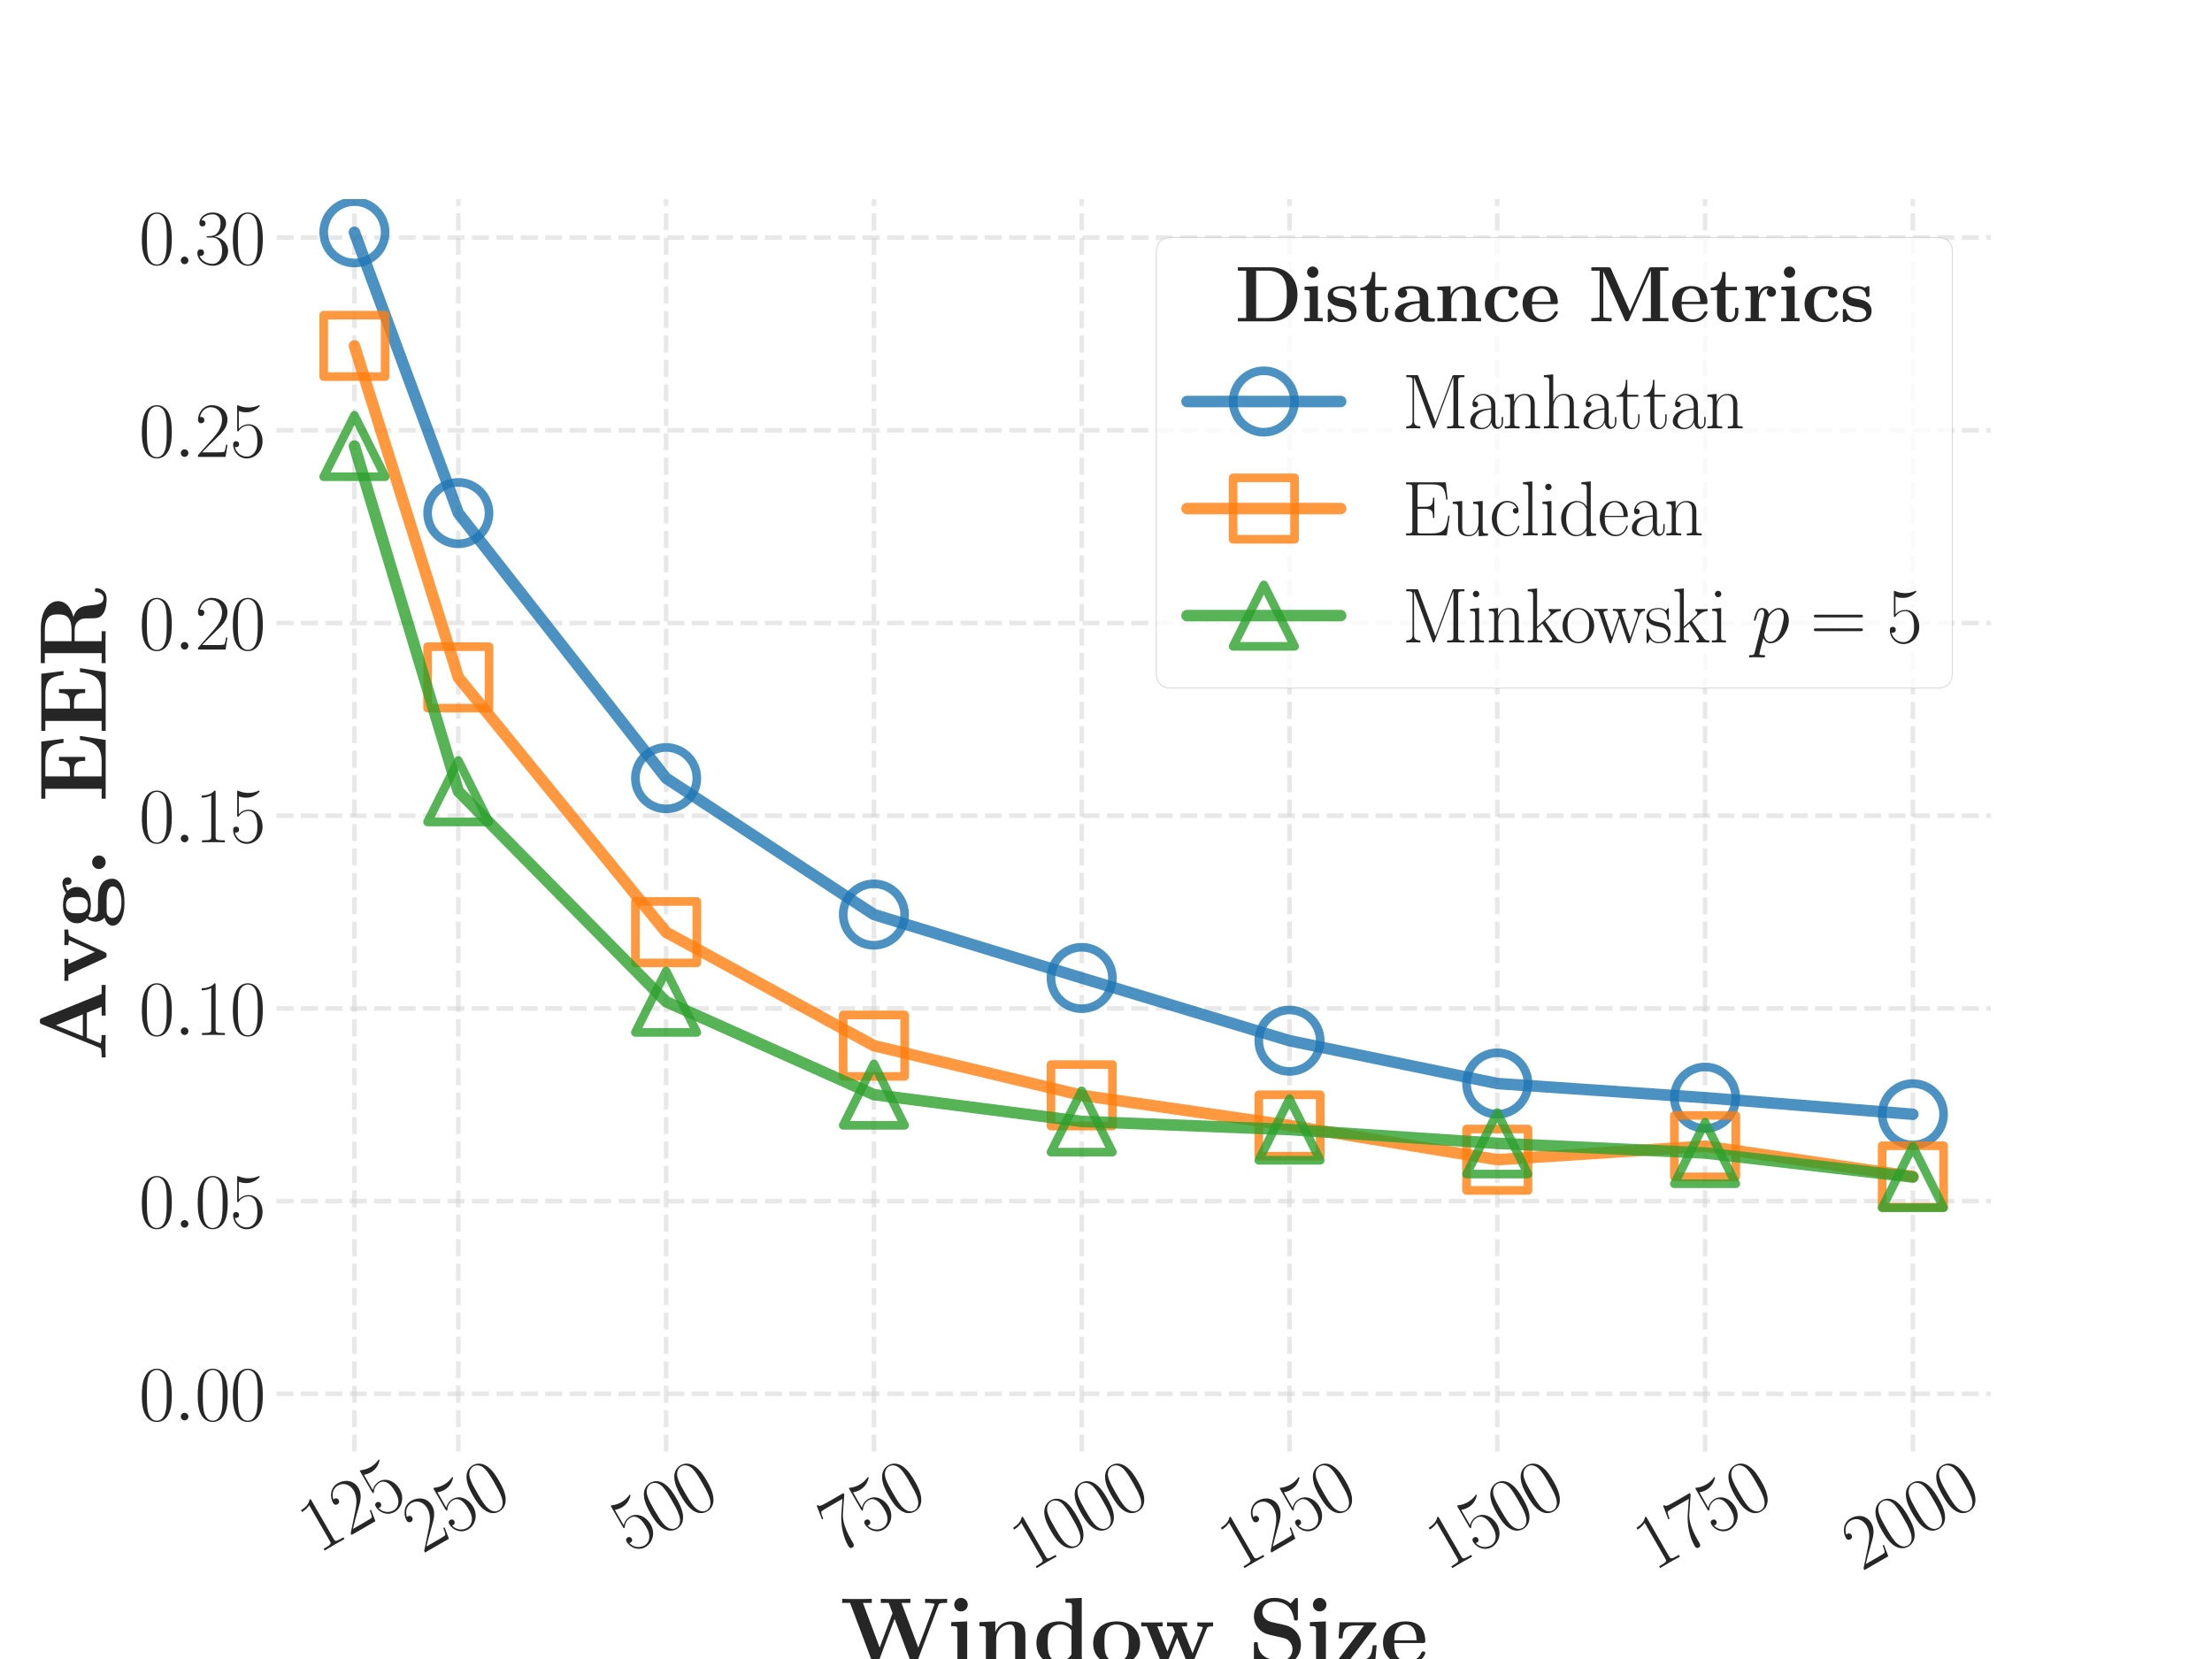 <?xml version="1.0" encoding="utf-8" standalone="no"?>
<!DOCTYPE svg PUBLIC "-//W3C//DTD SVG 1.1//EN"
  "http://www.w3.org/Graphics/SVG/1.1/DTD/svg11.dtd">
<svg xmlns:xlink="http://www.w3.org/1999/xlink" width="576pt" height="432pt" viewBox="0 0 576 432" xmlns="http://www.w3.org/2000/svg" version="1.1">
 <defs>
  <style type="text/css">*{stroke-linejoin: round; stroke-linecap: butt}</style>
 </defs>
 <g id="figure_1">
  <g id="patch_1">
   <path d="M 0 432 
L 576 432 
L 576 0 
L 0 0 
z
" style="fill: #ffffff"/>
  </g>
  <g id="axes_1">
   <g id="patch_2">
    <path d="M 72 378 
L 518.4 378 
L 518.4 51.84 
L 72 51.84 
z
" style="fill: #ffffff"/>
   </g>
   <g id="matplotlib.axis_1">
    <g id="xtick_1">
     <g id="line2d_1">
      <path d="M 92.291 378 
L 92.291 51.84 
" clip-path="url(#p36c65ba009)" style="fill: none; stroke-dasharray: 4.44,1.92; stroke-dashoffset: 0; stroke: #d3d3d3; stroke-opacity: 0.53; stroke-width: 1.2"/>
     </g>
     <g id="text_1">
      <!-- $\mathdefault{125}$ -->
      <g style="fill: #262626" transform="translate(82.911 404.69)rotate(-30)scale(0.2 -0.2)">
       <defs>
        <path id="CMR17-31" d="M 1702 4083 
C 1702 4217 1696 4224 1606 4224 
C 1357 3927 979 3833 621 3820 
C 602 3820 570 3820 563 3808 
C 557 3795 557 3782 557 3648 
C 755 3648 1088 3686 1344 3839 
L 1344 467 
C 1344 243 1331 166 781 166 
L 589 166 
L 589 0 
C 896 6 1216 12 1523 12 
C 1830 12 2150 6 2458 0 
L 2458 166 
L 2266 166 
C 1715 166 1702 236 1702 467 
L 1702 4083 
z
" transform="scale(0.016)"/>
        <path id="CMR17-32" d="M 2669 990 
L 2554 990 
C 2490 537 2438 460 2413 422 
C 2381 371 1920 371 1830 371 
L 602 371 
C 832 620 1280 1073 1824 1596 
C 2214 1966 2669 2400 2669 3033 
C 2669 3788 2067 4224 1395 4224 
C 691 4224 262 3603 262 3027 
C 262 2777 448 2745 525 2745 
C 589 2745 781 2783 781 3007 
C 781 3206 614 3264 525 3264 
C 486 3264 448 3257 422 3244 
C 544 3788 915 4057 1306 4057 
C 1862 4057 2227 3616 2227 3033 
C 2227 2477 1901 1998 1536 1583 
L 262 147 
L 262 0 
L 2515 0 
L 2669 990 
z
" transform="scale(0.016)"/>
        <path id="CMR17-35" d="M 730 3750 
C 794 3724 1056 3641 1325 3641 
C 1920 3641 2246 3961 2432 4140 
C 2432 4191 2432 4224 2394 4224 
C 2387 4224 2374 4224 2323 4198 
C 2099 4102 1837 4032 1517 4032 
C 1325 4032 1037 4055 723 4191 
C 653 4224 640 4224 634 4224 
C 602 4224 595 4217 595 4090 
L 595 2231 
C 595 2113 595 2080 659 2080 
C 691 2080 704 2093 736 2139 
C 941 2435 1222 2560 1542 2560 
C 1766 2560 2246 2415 2246 1293 
C 2246 1087 2246 716 2054 422 
C 1894 159 1645 25 1370 25 
C 947 25 518 319 403 812 
C 429 806 480 793 506 793 
C 589 793 749 838 749 1036 
C 749 1209 627 1280 506 1280 
C 358 1280 262 1190 262 1011 
C 262 454 704 -128 1382 -128 
C 2042 -128 2669 441 2669 1267 
C 2669 2054 2170 2662 1549 2662 
C 1222 2662 947 2540 730 2304 
L 730 3750 
z
" transform="scale(0.016)"/>
       </defs>
       <use xlink:href="#CMR17-31" transform="scale(0.996)"/>
       <use xlink:href="#CMR17-32" transform="translate(45.69 0)scale(0.996)"/>
       <use xlink:href="#CMR17-35" transform="translate(91.381 0)scale(0.996)"/>
      </g>
     </g>
    </g>
    <g id="xtick_2">
     <g id="line2d_2">
      <path d="M 119.345 378 
L 119.345 51.84 
" clip-path="url(#p36c65ba009)" style="fill: none; stroke-dasharray: 4.44,1.92; stroke-dashoffset: 0; stroke: #d3d3d3; stroke-opacity: 0.53; stroke-width: 1.2"/>
     </g>
     <g id="text_2">
      <!-- $\mathdefault{250}$ -->
      <g style="fill: #262626" transform="translate(109.965 404.69)rotate(-30)scale(0.2 -0.2)">
       <defs>
        <path id="CMR17-30" d="M 2688 2038 
C 2688 2430 2682 3099 2413 3613 
C 2176 4063 1798 4224 1466 4224 
C 1158 4224 768 4082 525 3620 
C 269 3137 243 2539 243 2038 
C 243 1671 250 1112 448 623 
C 723 -39 1216 -128 1466 -128 
C 1760 -128 2208 -7 2470 604 
C 2662 1048 2688 1568 2688 2038 
z
M 1466 -26 
C 1056 -26 813 328 723 816 
C 653 1196 653 1749 653 2109 
C 653 2604 653 3015 736 3407 
C 858 3954 1216 4121 1466 4121 
C 1728 4121 2067 3947 2189 3420 
C 2272 3054 2278 2623 2278 2109 
C 2278 1691 2278 1176 2202 797 
C 2067 96 1690 -26 1466 -26 
z
" transform="scale(0.016)"/>
       </defs>
       <use xlink:href="#CMR17-32" transform="scale(0.996)"/>
       <use xlink:href="#CMR17-35" transform="translate(45.69 0)scale(0.996)"/>
       <use xlink:href="#CMR17-30" transform="translate(91.381 0)scale(0.996)"/>
      </g>
     </g>
    </g>
    <g id="xtick_3">
     <g id="line2d_3">
      <path d="M 173.455 378 
L 173.455 51.84 
" clip-path="url(#p36c65ba009)" style="fill: none; stroke-dasharray: 4.44,1.92; stroke-dashoffset: 0; stroke: #d3d3d3; stroke-opacity: 0.53; stroke-width: 1.2"/>
     </g>
     <g id="text_3">
      <!-- $\mathdefault{500}$ -->
      <g style="fill: #262626" transform="translate(164.074 404.69)rotate(-30)scale(0.2 -0.2)">
       <use xlink:href="#CMR17-35" transform="scale(0.996)"/>
       <use xlink:href="#CMR17-30" transform="translate(45.69 0)scale(0.996)"/>
       <use xlink:href="#CMR17-30" transform="translate(91.381 0)scale(0.996)"/>
      </g>
     </g>
    </g>
    <g id="xtick_4">
     <g id="line2d_4">
      <path d="M 227.564 378 
L 227.564 51.84 
" clip-path="url(#p36c65ba009)" style="fill: none; stroke-dasharray: 4.44,1.92; stroke-dashoffset: 0; stroke: #d3d3d3; stroke-opacity: 0.53; stroke-width: 1.2"/>
     </g>
     <g id="text_4">
      <!-- $\mathdefault{750}$ -->
      <g style="fill: #262626" transform="translate(218.183 404.69)rotate(-30)scale(0.2 -0.2)">
       <defs>
        <path id="CMR17-37" d="M 2886 3955 
L 2886 4096 
L 1382 4096 
C 634 4096 621 4166 595 4288 
L 480 4288 
L 294 3104 
L 410 3104 
C 429 3226 474 3552 550 3673 
C 589 3724 1062 3724 1171 3724 
L 2579 3724 
L 1869 2670 
C 1395 1961 1069 1003 1069 166 
C 1069 89 1069 -128 1299 -128 
C 1530 -128 1530 89 1530 172 
L 1530 466 
C 1530 1514 1709 2204 2003 2644 
L 2886 3955 
z
" transform="scale(0.016)"/>
       </defs>
       <use xlink:href="#CMR17-37" transform="scale(0.996)"/>
       <use xlink:href="#CMR17-35" transform="translate(45.69 0)scale(0.996)"/>
       <use xlink:href="#CMR17-30" transform="translate(91.381 0)scale(0.996)"/>
      </g>
     </g>
    </g>
    <g id="xtick_5">
     <g id="line2d_5">
      <path d="M 281.673 378 
L 281.673 51.84 
" clip-path="url(#p36c65ba009)" style="fill: none; stroke-dasharray: 4.44,1.92; stroke-dashoffset: 0; stroke: #d3d3d3; stroke-opacity: 0.53; stroke-width: 1.2"/>
     </g>
     <g id="text_5">
      <!-- $\mathdefault{1000}$ -->
      <g style="fill: #262626" transform="translate(268.335 409.259)rotate(-30)scale(0.2 -0.2)">
       <use xlink:href="#CMR17-31" transform="scale(0.996)"/>
       <use xlink:href="#CMR17-30" transform="translate(45.69 0)scale(0.996)"/>
       <use xlink:href="#CMR17-30" transform="translate(91.381 0)scale(0.996)"/>
       <use xlink:href="#CMR17-30" transform="translate(137.071 0)scale(0.996)"/>
      </g>
     </g>
    </g>
    <g id="xtick_6">
     <g id="line2d_6">
      <path d="M 335.782 378 
L 335.782 51.84 
" clip-path="url(#p36c65ba009)" style="fill: none; stroke-dasharray: 4.44,1.92; stroke-dashoffset: 0; stroke: #d3d3d3; stroke-opacity: 0.53; stroke-width: 1.2"/>
     </g>
     <g id="text_6">
      <!-- $\mathdefault{1250}$ -->
      <g style="fill: #262626" transform="translate(322.445 409.259)rotate(-30)scale(0.2 -0.2)">
       <use xlink:href="#CMR17-31" transform="scale(0.996)"/>
       <use xlink:href="#CMR17-32" transform="translate(45.69 0)scale(0.996)"/>
       <use xlink:href="#CMR17-35" transform="translate(91.381 0)scale(0.996)"/>
       <use xlink:href="#CMR17-30" transform="translate(137.071 0)scale(0.996)"/>
      </g>
     </g>
    </g>
    <g id="xtick_7">
     <g id="line2d_7">
      <path d="M 389.891 378 
L 389.891 51.84 
" clip-path="url(#p36c65ba009)" style="fill: none; stroke-dasharray: 4.44,1.92; stroke-dashoffset: 0; stroke: #d3d3d3; stroke-opacity: 0.53; stroke-width: 1.2"/>
     </g>
     <g id="text_7">
      <!-- $\mathdefault{1500}$ -->
      <g style="fill: #262626" transform="translate(376.554 409.259)rotate(-30)scale(0.2 -0.2)">
       <use xlink:href="#CMR17-31" transform="scale(0.996)"/>
       <use xlink:href="#CMR17-35" transform="translate(45.69 0)scale(0.996)"/>
       <use xlink:href="#CMR17-30" transform="translate(91.381 0)scale(0.996)"/>
       <use xlink:href="#CMR17-30" transform="translate(137.071 0)scale(0.996)"/>
      </g>
     </g>
    </g>
    <g id="xtick_8">
     <g id="line2d_8">
      <path d="M 444 378 
L 444 51.84 
" clip-path="url(#p36c65ba009)" style="fill: none; stroke-dasharray: 4.44,1.92; stroke-dashoffset: 0; stroke: #d3d3d3; stroke-opacity: 0.53; stroke-width: 1.2"/>
     </g>
     <g id="text_8">
      <!-- $\mathdefault{1750}$ -->
      <g style="fill: #262626" transform="translate(430.663 409.259)rotate(-30)scale(0.2 -0.2)">
       <use xlink:href="#CMR17-31" transform="scale(0.996)"/>
       <use xlink:href="#CMR17-37" transform="translate(45.69 0)scale(0.996)"/>
       <use xlink:href="#CMR17-35" transform="translate(91.381 0)scale(0.996)"/>
       <use xlink:href="#CMR17-30" transform="translate(137.071 0)scale(0.996)"/>
      </g>
     </g>
    </g>
    <g id="xtick_9">
     <g id="line2d_9">
      <path d="M 498.109 378 
L 498.109 51.84 
" clip-path="url(#p36c65ba009)" style="fill: none; stroke-dasharray: 4.44,1.92; stroke-dashoffset: 0; stroke: #d3d3d3; stroke-opacity: 0.53; stroke-width: 1.2"/>
     </g>
     <g id="text_9">
      <!-- $\mathdefault{2000}$ -->
      <g style="fill: #262626" transform="translate(484.772 409.259)rotate(-30)scale(0.2 -0.2)">
       <use xlink:href="#CMR17-32" transform="scale(0.996)"/>
       <use xlink:href="#CMR17-30" transform="translate(45.69 0)scale(0.996)"/>
       <use xlink:href="#CMR17-30" transform="translate(91.381 0)scale(0.996)"/>
       <use xlink:href="#CMR17-30" transform="translate(137.071 0)scale(0.996)"/>
      </g>
     </g>
    </g>
    <g id="text_10">
     <!-- \textbf{Window Size} -->
     <g style="fill: #262626" transform="translate(218.757 433.22)scale(0.24 -0.24)">
      <defs>
       <path id="CMBX12-57" d="M 6694 3985 
C 6739 4101 6752 4140 7290 4140 
L 7290 4416 
C 6970 4403 6957 4403 6592 4403 
C 6406 4403 5939 4403 5786 4416 
L 5786 4140 
C 5862 4140 6426 4140 6426 4050 
C 6426 4043 6426 4030 6400 3972 
L 5325 1095 
L 4179 4140 
L 4787 4140 
L 4787 4416 
C 4582 4403 3987 4403 3744 4403 
C 3546 4403 2925 4403 2771 4416 
L 2771 4140 
L 3309 4140 
L 3571 3443 
L 2694 1095 
L 1555 4140 
L 2157 4140 
L 2157 4416 
C 1971 4403 1344 4403 1114 4403 
C 909 4403 301 4403 141 4416 
L 141 4140 
L 678 4140 
L 2202 89 
C 2240 -20 2259 -64 2400 -64 
C 2541 -64 2560 -20 2598 83 
L 3712 3056 
L 4832 83 
C 4870 -20 4890 -64 5030 -64 
C 5152 -64 5184 -39 5229 83 
L 6694 3985 
z
" transform="scale(0.016)"/>
       <path id="CMBX12-69" d="M 1427 4019 
C 1427 4281 1216 4480 966 4480 
C 704 4480 506 4262 506 4019 
C 506 3775 704 3558 966 3558 
C 1216 3558 1427 3756 1427 4019 
z
M 301 2828 
L 301 2553 
C 678 2553 723 2553 723 2303 
L 723 275 
L 282 275 
L 282 0 
C 429 12 870 12 1043 12 
C 1222 12 1632 12 1786 0 
L 1786 275 
L 1389 275 
L 1389 2880 
L 301 2828 
z
" transform="scale(0.016)"/>
       <path id="CMBX12-6e" d="M 3398 1958 
C 3398 2566 3136 2880 2432 2880 
C 1971 2880 1574 2656 1357 2176 
L 1350 2176 
L 1350 2880 
L 269 2828 
L 269 2553 
C 666 2553 710 2553 710 2304 
L 710 275 
L 269 275 
L 269 0 
C 416 12 877 12 1056 12 
C 1235 12 1702 12 1850 0 
L 1850 275 
L 1408 275 
L 1408 1638 
C 1408 2329 1920 2668 2330 2668 
C 2566 2668 2701 2515 2701 2028 
L 2701 275 
L 2259 275 
L 2259 0 
C 2406 12 2867 12 3046 12 
C 3226 12 3693 12 3840 0 
L 3840 275 
L 3398 275 
L 3398 1958 
z
" transform="scale(0.016)"/>
       <path id="CMBX12-64" d="M 2221 4428 
L 2221 4153 
C 2618 4153 2662 4153 2662 3896 
L 2662 2571 
C 2522 2694 2240 2880 1798 2880 
C 890 2880 243 2313 243 1408 
C 243 483 877 -64 1728 -64 
C 2080 -64 2381 57 2630 270 
L 2630 -64 
L 3770 -26 
L 3770 250 
C 3373 250 3328 250 3328 502 
L 3328 4480 
L 2221 4428 
z
M 2630 625 
C 2362 231 2035 147 1805 147 
C 1011 147 1011 968 1011 1395 
C 1011 1699 1011 2022 1152 2268 
C 1350 2630 1728 2668 1875 2668 
C 2138 2668 2419 2552 2630 2268 
L 2630 625 
z
" transform="scale(0.016)"/>
       <path id="CMBX12-6f" d="M 3392 1379 
C 3392 2245 2803 2880 1798 2880 
C 755 2880 198 2213 198 1379 
C 198 538 787 -64 1792 -64 
C 2835 -64 3392 570 3392 1379 
z
M 1798 166 
C 966 166 966 917 966 1443 
C 966 1744 966 2065 1088 2296 
C 1229 2553 1517 2668 1792 2668 
C 2157 2668 2387 2495 2496 2315 
C 2624 2084 2624 1751 2624 1443 
C 2624 910 2624 166 1798 166 
z
" transform="scale(0.016)"/>
       <path id="CMBX12-77" d="M 4608 2386 
C 4653 2496 4672 2540 5043 2540 
L 5043 2816 
C 4858 2803 4774 2803 4544 2803 
C 4282 2803 4198 2803 3968 2816 
L 3968 2540 
C 4026 2540 4339 2540 4339 2457 
C 4339 2451 4339 2444 4314 2380 
L 3642 712 
L 2906 2540 
L 3270 2540 
L 3270 2816 
C 3117 2803 2739 2803 2566 2803 
C 2240 2803 2227 2803 1907 2816 
L 1907 2540 
L 2285 2540 
C 2304 2489 2336 2406 2362 2348 
C 2381 2309 2445 2155 2445 2123 
C 2445 2111 2426 2066 2419 2046 
L 1933 834 
L 1242 2540 
L 1606 2540 
L 1606 2816 
C 1459 2803 1024 2803 851 2803 
C 646 2803 339 2803 147 2816 
L 147 2540 
L 525 2540 
L 1504 96 
C 1549 -20 1574 -64 1715 -64 
C 1786 -64 1862 -64 1914 64 
L 2592 1764 
L 3270 76 
C 3328 -64 3398 -64 3475 -64 
C 3616 -64 3635 -26 3680 89 
L 4608 2386 
z
" transform="scale(0.016)"/>
       <path id="CMBX12-53" d="M 1626 2828 
C 992 2969 973 3430 973 3520 
C 973 3846 1184 4223 1805 4223 
C 2426 4223 2982 3923 3117 3084 
C 3136 2950 3136 2944 3258 2944 
C 3392 2944 3392 2963 3392 3110 
L 3392 4313 
C 3392 4435 3392 4480 3296 4480 
C 3251 4480 3232 4473 3174 4409 
L 2899 4096 
C 2739 4230 2419 4480 1798 4480 
C 883 4480 397 3904 397 3206 
C 397 2777 627 2476 717 2387 
C 1050 2054 1229 2016 1894 1868 
C 2534 1728 2611 1715 2752 1580 
C 2835 1497 3021 1318 3021 992 
C 3021 716 2886 211 2170 211 
C 1606 211 717 403 666 1337 
C 659 1452 659 1472 531 1472 
C 397 1472 397 1452 397 1305 
L 397 102 
C 397 -20 397 -64 493 -64 
C 538 -64 544 -58 608 0 
C 678 70 736 153 896 313 
C 1267 19 1792 -64 2176 -64 
C 3174 -64 3597 614 3597 1292 
C 3597 1894 3200 2470 2502 2630 
L 1626 2828 
z
" transform="scale(0.016)"/>
       <path id="CMBX12-7a" d="M 2816 2573 
C 2874 2643 2874 2655 2874 2694 
C 2874 2816 2810 2816 2688 2816 
L 371 2816 
L 301 1724 
L 570 1724 
C 608 2326 749 2604 1459 2604 
L 2035 2604 
L 256 255 
C 198 185 198 172 198 128 
C 198 0 256 0 384 0 
L 2784 0 
L 2893 1256 
L 2624 1256 
C 2573 585 2432 230 1626 230 
L 1043 230 
L 2816 2573 
z
" transform="scale(0.016)"/>
       <path id="CMBX12-65" d="M 2893 1408 
C 3040 1408 3078 1408 3078 1568 
C 3078 1758 3034 2232 2739 2529 
C 2470 2796 2112 2880 1741 2880 
C 742 2880 198 2232 198 1433 
C 198 523 858 -64 1824 -64 
C 2790 -64 3078 621 3078 731 
C 3078 829 2982 829 2944 829 
C 2842 829 2835 809 2797 725 
C 2630 302 2208 166 1901 166 
C 973 166 966 1043 966 1408 
L 2893 1408 
z
M 966 1593 
C 979 1852 986 2099 1120 2327 
C 1242 2529 1466 2668 1741 2668 
C 2426 2668 2483 1909 2490 1593 
L 966 1593 
z
" transform="scale(0.016)"/>
      </defs>
      <use xlink:href="#CMBX12-57" transform="scale(0.996)"/>
      <use xlink:href="#CMBX12-69" transform="translate(115.77 0)scale(0.996)"/>
      <use xlink:href="#CMBX12-6e" transform="translate(146.903 0)scale(0.996)"/>
      <use xlink:href="#CMBX12-64" transform="translate(209.169 0)scale(0.996)"/>
      <use xlink:href="#CMBX12-6f" transform="translate(271.436 0)scale(0.996)"/>
      <use xlink:href="#CMBX12-77" transform="translate(324.362 0)scale(0.996)"/>
      <use xlink:href="#CMBX12-53" transform="translate(442.669 0)scale(0.996)"/>
      <use xlink:href="#CMBX12-69" transform="translate(504.935 0)scale(0.996)"/>
      <use xlink:href="#CMBX12-7a" transform="translate(536.069 0)scale(0.996)"/>
      <use xlink:href="#CMBX12-65" transform="translate(585.882 0)scale(0.996)"/>
     </g>
    </g>
   </g>
   <g id="matplotlib.axis_2">
    <g id="ytick_1">
     <g id="line2d_10">
      <path d="M 72 362.946 
L 518.4 362.946 
" clip-path="url(#p36c65ba009)" style="fill: none; stroke-dasharray: 4.44,1.92; stroke-dashoffset: 0; stroke: #d3d3d3; stroke-opacity: 0.53; stroke-width: 1.2"/>
     </g>
     <g id="text_11">
      <!-- $\mathdefault{0.00}$ -->
      <g style="fill: #262626" transform="translate(36.166 369.865)scale(0.2 -0.2)">
       <defs>
        <path id="CMMI12-3a" d="M 1178 307 
C 1178 492 1024 620 870 620 
C 685 620 557 467 557 313 
C 557 128 710 0 864 0 
C 1050 0 1178 153 1178 307 
z
" transform="scale(0.016)"/>
       </defs>
       <use xlink:href="#CMR17-30" transform="scale(0.996)"/>
       <use xlink:href="#CMMI12-3a" transform="translate(45.69 0)scale(0.996)"/>
       <use xlink:href="#CMR17-30" transform="translate(72.788 0)scale(0.996)"/>
       <use xlink:href="#CMR17-30" transform="translate(118.478 0)scale(0.996)"/>
      </g>
     </g>
    </g>
    <g id="ytick_2">
     <g id="line2d_11">
      <path d="M 72 312.768 
L 518.4 312.768 
" clip-path="url(#p36c65ba009)" style="fill: none; stroke-dasharray: 4.44,1.92; stroke-dashoffset: 0; stroke: #d3d3d3; stroke-opacity: 0.53; stroke-width: 1.2"/>
     </g>
     <g id="text_12">
      <!-- $\mathdefault{0.05}$ -->
      <g style="fill: #262626" transform="translate(36.166 319.686)scale(0.2 -0.2)">
       <use xlink:href="#CMR17-30" transform="scale(0.996)"/>
       <use xlink:href="#CMMI12-3a" transform="translate(45.69 0)scale(0.996)"/>
       <use xlink:href="#CMR17-30" transform="translate(72.788 0)scale(0.996)"/>
       <use xlink:href="#CMR17-35" transform="translate(118.478 0)scale(0.996)"/>
      </g>
     </g>
    </g>
    <g id="ytick_3">
     <g id="line2d_12">
      <path d="M 72 262.59 
L 518.4 262.59 
" clip-path="url(#p36c65ba009)" style="fill: none; stroke-dasharray: 4.44,1.92; stroke-dashoffset: 0; stroke: #d3d3d3; stroke-opacity: 0.53; stroke-width: 1.2"/>
     </g>
     <g id="text_13">
      <!-- $\mathdefault{0.10}$ -->
      <g style="fill: #262626" transform="translate(36.166 269.508)scale(0.2 -0.2)">
       <use xlink:href="#CMR17-30" transform="scale(0.996)"/>
       <use xlink:href="#CMMI12-3a" transform="translate(45.69 0)scale(0.996)"/>
       <use xlink:href="#CMR17-31" transform="translate(72.788 0)scale(0.996)"/>
       <use xlink:href="#CMR17-30" transform="translate(118.478 0)scale(0.996)"/>
      </g>
     </g>
    </g>
    <g id="ytick_4">
     <g id="line2d_13">
      <path d="M 72 212.411 
L 518.4 212.411 
" clip-path="url(#p36c65ba009)" style="fill: none; stroke-dasharray: 4.44,1.92; stroke-dashoffset: 0; stroke: #d3d3d3; stroke-opacity: 0.53; stroke-width: 1.2"/>
     </g>
     <g id="text_14">
      <!-- $\mathdefault{0.15}$ -->
      <g style="fill: #262626" transform="translate(36.166 219.33)scale(0.2 -0.2)">
       <use xlink:href="#CMR17-30" transform="scale(0.996)"/>
       <use xlink:href="#CMMI12-3a" transform="translate(45.69 0)scale(0.996)"/>
       <use xlink:href="#CMR17-31" transform="translate(72.788 0)scale(0.996)"/>
       <use xlink:href="#CMR17-35" transform="translate(118.478 0)scale(0.996)"/>
      </g>
     </g>
    </g>
    <g id="ytick_5">
     <g id="line2d_14">
      <path d="M 72 162.233 
L 518.4 162.233 
" clip-path="url(#p36c65ba009)" style="fill: none; stroke-dasharray: 4.44,1.92; stroke-dashoffset: 0; stroke: #d3d3d3; stroke-opacity: 0.53; stroke-width: 1.2"/>
     </g>
     <g id="text_15">
      <!-- $\mathdefault{0.20}$ -->
      <g style="fill: #262626" transform="translate(36.166 169.151)scale(0.2 -0.2)">
       <use xlink:href="#CMR17-30" transform="scale(0.996)"/>
       <use xlink:href="#CMMI12-3a" transform="translate(45.69 0)scale(0.996)"/>
       <use xlink:href="#CMR17-32" transform="translate(72.788 0)scale(0.996)"/>
       <use xlink:href="#CMR17-30" transform="translate(118.478 0)scale(0.996)"/>
      </g>
     </g>
    </g>
    <g id="ytick_6">
     <g id="line2d_15">
      <path d="M 72 112.054 
L 518.4 112.054 
" clip-path="url(#p36c65ba009)" style="fill: none; stroke-dasharray: 4.44,1.92; stroke-dashoffset: 0; stroke: #d3d3d3; stroke-opacity: 0.53; stroke-width: 1.2"/>
     </g>
     <g id="text_16">
      <!-- $\mathdefault{0.25}$ -->
      <g style="fill: #262626" transform="translate(36.166 118.973)scale(0.2 -0.2)">
       <use xlink:href="#CMR17-30" transform="scale(0.996)"/>
       <use xlink:href="#CMMI12-3a" transform="translate(45.69 0)scale(0.996)"/>
       <use xlink:href="#CMR17-32" transform="translate(72.788 0)scale(0.996)"/>
       <use xlink:href="#CMR17-35" transform="translate(118.478 0)scale(0.996)"/>
      </g>
     </g>
    </g>
    <g id="ytick_7">
     <g id="line2d_16">
      <path d="M 72 61.876 
L 518.4 61.876 
" clip-path="url(#p36c65ba009)" style="fill: none; stroke-dasharray: 4.44,1.92; stroke-dashoffset: 0; stroke: #d3d3d3; stroke-opacity: 0.53; stroke-width: 1.2"/>
     </g>
     <g id="text_17">
      <!-- $\mathdefault{0.30}$ -->
      <g style="fill: #262626" transform="translate(36.166 68.794)scale(0.2 -0.2)">
       <defs>
        <path id="CMR17-33" d="M 1414 2176 
C 1984 2176 2234 1673 2234 1094 
C 2234 322 1824 25 1453 25 
C 1114 25 563 193 390 691 
C 422 678 454 678 486 678 
C 640 678 755 780 755 947 
C 755 1132 614 1216 486 1216 
C 378 1216 211 1164 211 927 
C 211 335 787 -128 1466 -128 
C 2176 -128 2720 432 2720 1087 
C 2720 1718 2208 2176 1600 2246 
C 2086 2347 2554 2776 2554 3353 
C 2554 3856 2048 4224 1472 4224 
C 890 4224 378 3862 378 3347 
C 378 3123 544 3084 627 3084 
C 762 3084 877 3167 877 3334 
C 877 3500 762 3584 627 3584 
C 602 3584 570 3584 544 3571 
C 730 3999 1235 4076 1459 4076 
C 1683 4076 2106 3966 2106 3347 
C 2106 3167 2080 2851 1862 2574 
C 1670 2329 1453 2316 1242 2297 
C 1210 2297 1062 2284 1037 2284 
C 992 2278 966 2272 966 2227 
C 966 2182 973 2176 1101 2176 
L 1414 2176 
z
" transform="scale(0.016)"/>
       </defs>
       <use xlink:href="#CMR17-30" transform="scale(0.996)"/>
       <use xlink:href="#CMMI12-3a" transform="translate(45.69 0)scale(0.996)"/>
       <use xlink:href="#CMR17-33" transform="translate(72.788 0)scale(0.996)"/>
       <use xlink:href="#CMR17-30" transform="translate(118.478 0)scale(0.996)"/>
      </g>
     </g>
    </g>
    <g id="text_18">
     <!-- \textbf{Avg. EER} -->
     <g style="fill: #262626" transform="translate(27.516 276.301)rotate(-90)scale(0.24 -0.24)">
      <defs>
       <path id="CMBX12-41" d="M 2931 4333 
C 2886 4448 2874 4480 2720 4480 
C 2560 4480 2547 4448 2502 4333 
L 915 429 
C 870 326 870 313 691 294 
C 531 275 506 275 365 275 
L 250 275 
L 250 0 
C 416 12 800 12 986 12 
C 1158 12 1626 12 1773 0 
L 1773 275 
C 1632 275 1389 275 1210 346 
C 1229 404 1229 416 1242 442 
L 1581 1280 
L 3296 1280 
L 3699 275 
L 3098 275 
L 3098 0 
C 3302 12 3923 12 4166 12 
C 4371 12 5024 12 5184 0 
L 5184 275 
L 4576 275 
L 2931 4333 
z
M 2438 3394 
L 3181 1555 
L 1690 1555 
L 2438 3394 
z
" transform="scale(0.016)"/>
       <path id="CMBX12-76" d="M 3168 2393 
C 3213 2489 3238 2540 3642 2540 
L 3642 2816 
C 3411 2803 3398 2803 3136 2803 
C 2963 2803 2950 2803 2586 2816 
L 2586 2540 
C 2758 2540 2899 2508 2899 2463 
C 2899 2457 2899 2451 2867 2386 
L 2118 737 
L 1293 2540 
L 1645 2540 
L 1645 2816 
C 1498 2803 1050 2803 877 2803 
C 691 2803 320 2803 154 2816 
L 154 2540 
L 557 2540 
L 1683 89 
C 1741 -32 1754 -64 1901 -64 
C 2003 -64 2054 -52 2112 76 
L 3168 2393 
z
" transform="scale(0.016)"/>
       <path id="CMBX12-67" d="M 832 1177 
C 1139 1011 1498 1011 1594 1011 
C 2477 1011 2829 1506 2829 1958 
C 2829 2287 2643 2519 2566 2584 
C 2752 2687 2906 2713 3014 2726 
C 2995 2694 2976 2668 2976 2584 
C 2976 2448 3066 2326 3232 2326 
C 3398 2326 3488 2448 3488 2584 
C 3488 2739 3373 2944 3104 2944 
C 2829 2944 2566 2809 2432 2694 
C 2170 2847 1920 2905 1594 2905 
C 710 2905 358 2410 358 1958 
C 358 1758 422 1493 691 1274 
C 582 1151 467 926 467 693 
C 467 416 614 179 749 76 
C 595 38 198 -109 198 -474 
C 198 -852 614 -1280 1792 -1280 
C 2854 -1280 3392 -935 3392 -455 
C 3392 108 3021 294 2861 371 
C 2554 524 2144 524 1581 524 
C 1421 524 1139 524 1107 531 
C 832 576 755 823 755 946 
C 755 998 762 1094 832 1177 
z
M 1594 1216 
C 1037 1216 1037 1661 1037 1958 
C 1037 2255 1037 2700 1594 2700 
C 2150 2700 2150 2255 2150 1958 
C 2150 1661 2150 1216 1594 1216 
z
M 1952 -64 
C 2419 -64 2867 -148 2867 -480 
C 2867 -704 2643 -1076 1798 -1076 
C 954 -1076 723 -717 723 -474 
C 723 -64 1126 -64 1222 -64 
L 1952 -64 
z
" transform="scale(0.016)"/>
       <path id="CMBX12-2e" d="M 1459 460 
C 1459 723 1248 921 998 921 
C 749 921 538 723 538 460 
C 538 198 749 0 998 0 
C 1248 0 1459 198 1459 460 
z
" transform="scale(0.016)"/>
       <path id="CMBX12-45" d="M 4518 1753 
L 4250 1753 
C 4115 783 3878 275 2765 275 
L 1766 275 
L 1766 2156 
L 2144 2156 
C 2758 2156 2822 1889 2822 1395 
L 3091 1395 
L 3091 3177 
L 2822 3177 
C 2822 2699 2758 2432 2144 2432 
L 1766 2432 
L 1766 4108 
L 2765 4108 
C 3744 4108 3955 3694 4051 2871 
L 4320 2871 
L 4134 4383 
L 243 4383 
L 243 4108 
L 922 4108 
L 922 275 
L 243 275 
L 243 0 
L 4243 0 
L 4518 1753 
z
" transform="scale(0.016)"/>
       <path id="CMBX12-52" d="M 3386 2195 
C 4250 2425 4461 2888 4461 3235 
C 4461 3877 3789 4416 2605 4416 
L 243 4416 
L 243 4140 
L 922 4140 
L 922 275 
L 243 275 
L 243 0 
C 429 12 1094 12 1325 12 
C 1555 12 2227 12 2413 0 
L 2413 275 
L 1734 275 
L 1734 2112 
L 2496 2112 
C 2752 2112 2957 2034 3098 1868 
C 3290 1649 3290 1508 3290 1078 
C 3290 648 3290 384 3616 166 
C 3949 -58 4474 -64 4614 -64 
C 5267 -64 5344 513 5344 603 
C 5344 712 5293 731 5210 731 
C 5088 731 5082 686 5075 603 
C 5043 282 4845 147 4666 147 
C 4256 147 4211 577 4160 1168 
C 4122 1504 4077 1982 3386 2195 
z
M 2483 2323 
L 1734 2323 
L 1734 4140 
L 2496 4140 
C 3539 4140 3558 3614 3558 3235 
C 3558 2882 3552 2323 2483 2323 
z
" transform="scale(0.016)"/>
      </defs>
      <use xlink:href="#CMBX12-41" transform="scale(0.996)"/>
      <use xlink:href="#CMBX12-76" transform="translate(84.636 0)scale(0.996)"/>
      <use xlink:href="#CMBX12-67" transform="translate(143.79 0)scale(0.996)"/>
      <use xlink:href="#CMBX12-2e" transform="translate(199.829 0)scale(0.996)"/>
      <use xlink:href="#CMBX12-45" transform="translate(280.776 0)scale(0.996)"/>
      <use xlink:href="#CMBX12-45" transform="translate(354.343 0)scale(0.996)"/>
      <use xlink:href="#CMBX12-52" transform="translate(427.909 0)scale(0.996)"/>
     </g>
    </g>
   </g>
   <g id="line2d_17">
    <path d="M 92.291 60.486 
L 119.345 133.608 
L 173.455 202.633 
L 227.564 238.145 
L 281.673 254.665 
L 335.782 270.996 
L 389.891 282.146 
L 444 285.839 
L 498.109 290.16 
" clip-path="url(#p36c65ba009)" style="fill: none; stroke: #1f77b4; stroke-opacity: 0.8; stroke-width: 3; stroke-linecap: round"/>
    <defs>
     <path id="m79a81a4ff2" d="M 0 8 
C 2.122 8 4.157 7.157 5.657 5.657 
C 7.157 4.157 8 2.122 8 0 
C 8 -2.122 7.157 -4.157 5.657 -5.657 
C 4.157 -7.157 2.122 -8 0 -8 
C -2.122 -8 -4.157 -7.157 -5.657 -5.657 
C -7.157 -4.157 -8 -2.122 -8 0 
C -8 2.122 -7.157 4.157 -5.657 5.657 
C -4.157 7.157 -2.122 8 0 8 
z
" style="stroke: #1f77b4; stroke-opacity: 0.8; stroke-width: 2.25"/>
    </defs>
    <g clip-path="url(#p36c65ba009)">
     <use xlink:href="#m79a81a4ff2" x="92.291" y="60.486" style="fill-opacity: 0; stroke: #1f77b4; stroke-opacity: 0.8; stroke-width: 2.25"/>
     <use xlink:href="#m79a81a4ff2" x="119.345" y="133.608" style="fill-opacity: 0; stroke: #1f77b4; stroke-opacity: 0.8; stroke-width: 2.25"/>
     <use xlink:href="#m79a81a4ff2" x="173.455" y="202.633" style="fill-opacity: 0; stroke: #1f77b4; stroke-opacity: 0.8; stroke-width: 2.25"/>
     <use xlink:href="#m79a81a4ff2" x="227.564" y="238.145" style="fill-opacity: 0; stroke: #1f77b4; stroke-opacity: 0.8; stroke-width: 2.25"/>
     <use xlink:href="#m79a81a4ff2" x="281.673" y="254.665" style="fill-opacity: 0; stroke: #1f77b4; stroke-opacity: 0.8; stroke-width: 2.25"/>
     <use xlink:href="#m79a81a4ff2" x="335.782" y="270.996" style="fill-opacity: 0; stroke: #1f77b4; stroke-opacity: 0.8; stroke-width: 2.25"/>
     <use xlink:href="#m79a81a4ff2" x="389.891" y="282.146" style="fill-opacity: 0; stroke: #1f77b4; stroke-opacity: 0.8; stroke-width: 2.25"/>
     <use xlink:href="#m79a81a4ff2" x="444" y="285.839" style="fill-opacity: 0; stroke: #1f77b4; stroke-opacity: 0.8; stroke-width: 2.25"/>
     <use xlink:href="#m79a81a4ff2" x="498.109" y="290.16" style="fill-opacity: 0; stroke: #1f77b4; stroke-opacity: 0.8; stroke-width: 2.25"/>
    </g>
   </g>
   <g id="line2d_18">
    <path d="M 92.291 90.071 
L 119.345 176.394 
L 173.455 242.74 
L 227.564 272.292 
L 281.673 285.214 
L 335.782 293.074 
L 389.891 301.987 
L 444 298.458 
L 498.109 306.352 
" clip-path="url(#p36c65ba009)" style="fill: none; stroke: #ff7f0e; stroke-opacity: 0.8; stroke-width: 3; stroke-linecap: round"/>
    <defs>
     <path id="m5123f21e00" d="M -8 8 
L 8 8 
L 8 -8 
L -8 -8 
z
" style="stroke: #ff7f0e; stroke-opacity: 0.8; stroke-width: 2.25; stroke-linejoin: miter"/>
    </defs>
    <g clip-path="url(#p36c65ba009)">
     <use xlink:href="#m5123f21e00" x="92.291" y="90.071" style="fill-opacity: 0; stroke: #ff7f0e; stroke-opacity: 0.8; stroke-width: 2.25; stroke-linejoin: miter"/>
     <use xlink:href="#m5123f21e00" x="119.345" y="176.394" style="fill-opacity: 0; stroke: #ff7f0e; stroke-opacity: 0.8; stroke-width: 2.25; stroke-linejoin: miter"/>
     <use xlink:href="#m5123f21e00" x="173.455" y="242.74" style="fill-opacity: 0; stroke: #ff7f0e; stroke-opacity: 0.8; stroke-width: 2.25; stroke-linejoin: miter"/>
     <use xlink:href="#m5123f21e00" x="227.564" y="272.292" style="fill-opacity: 0; stroke: #ff7f0e; stroke-opacity: 0.8; stroke-width: 2.25; stroke-linejoin: miter"/>
     <use xlink:href="#m5123f21e00" x="281.673" y="285.214" style="fill-opacity: 0; stroke: #ff7f0e; stroke-opacity: 0.8; stroke-width: 2.25; stroke-linejoin: miter"/>
     <use xlink:href="#m5123f21e00" x="335.782" y="293.074" style="fill-opacity: 0; stroke: #ff7f0e; stroke-opacity: 0.8; stroke-width: 2.25; stroke-linejoin: miter"/>
     <use xlink:href="#m5123f21e00" x="389.891" y="301.987" style="fill-opacity: 0; stroke: #ff7f0e; stroke-opacity: 0.8; stroke-width: 2.25; stroke-linejoin: miter"/>
     <use xlink:href="#m5123f21e00" x="444" y="298.458" style="fill-opacity: 0; stroke: #ff7f0e; stroke-opacity: 0.8; stroke-width: 2.25; stroke-linejoin: miter"/>
     <use xlink:href="#m5123f21e00" x="498.109" y="306.352" style="fill-opacity: 0; stroke: #ff7f0e; stroke-opacity: 0.8; stroke-width: 2.25; stroke-linejoin: miter"/>
    </g>
   </g>
   <g id="line2d_19">
    <path d="M 92.291 116.142 
L 119.345 206.035 
L 173.455 260.838 
L 227.564 285.038 
L 281.673 292.017 
L 335.782 294.142 
L 389.891 297.724 
L 444 300.242 
L 498.109 306.504 
" clip-path="url(#p36c65ba009)" style="fill: none; stroke: #2ca02c; stroke-opacity: 0.8; stroke-width: 3; stroke-linecap: round"/>
    <defs>
     <path id="maaf96cd1ac" d="M 0 -8 
L -8 8 
L 8 8 
z
" style="stroke: #2ca02c; stroke-opacity: 0.8; stroke-width: 2.25; stroke-linejoin: miter"/>
    </defs>
    <g clip-path="url(#p36c65ba009)">
     <use xlink:href="#maaf96cd1ac" x="92.291" y="116.142" style="fill-opacity: 0; stroke: #2ca02c; stroke-opacity: 0.8; stroke-width: 2.25; stroke-linejoin: miter"/>
     <use xlink:href="#maaf96cd1ac" x="119.345" y="206.035" style="fill-opacity: 0; stroke: #2ca02c; stroke-opacity: 0.8; stroke-width: 2.25; stroke-linejoin: miter"/>
     <use xlink:href="#maaf96cd1ac" x="173.455" y="260.838" style="fill-opacity: 0; stroke: #2ca02c; stroke-opacity: 0.8; stroke-width: 2.25; stroke-linejoin: miter"/>
     <use xlink:href="#maaf96cd1ac" x="227.564" y="285.038" style="fill-opacity: 0; stroke: #2ca02c; stroke-opacity: 0.8; stroke-width: 2.25; stroke-linejoin: miter"/>
     <use xlink:href="#maaf96cd1ac" x="281.673" y="292.017" style="fill-opacity: 0; stroke: #2ca02c; stroke-opacity: 0.8; stroke-width: 2.25; stroke-linejoin: miter"/>
     <use xlink:href="#maaf96cd1ac" x="335.782" y="294.142" style="fill-opacity: 0; stroke: #2ca02c; stroke-opacity: 0.8; stroke-width: 2.25; stroke-linejoin: miter"/>
     <use xlink:href="#maaf96cd1ac" x="389.891" y="297.724" style="fill-opacity: 0; stroke: #2ca02c; stroke-opacity: 0.8; stroke-width: 2.25; stroke-linejoin: miter"/>
     <use xlink:href="#maaf96cd1ac" x="444" y="300.242" style="fill-opacity: 0; stroke: #2ca02c; stroke-opacity: 0.8; stroke-width: 2.25; stroke-linejoin: miter"/>
     <use xlink:href="#maaf96cd1ac" x="498.109" y="306.504" style="fill-opacity: 0; stroke: #2ca02c; stroke-opacity: 0.8; stroke-width: 2.25; stroke-linejoin: miter"/>
    </g>
   </g>
   <g id="patch_3">
    <path d="M 72 378 
L 72 51.84 
" style="fill: none"/>
   </g>
   <g id="patch_4">
    <path d="M 72 378 
L 518.4 378 
" style="fill: none"/>
   </g>
   <g id="legend_1">
    <g id="patch_5">
     <path d="M 305.101 179.18 
L 504.4 179.18 
Q 508.4 179.18 508.4 175.18 
L 508.4 65.84 
Q 508.4 61.84 504.4 61.84 
L 305.101 61.84 
Q 301.101 61.84 301.101 65.84 
L 301.101 175.18 
Q 301.101 179.18 305.101 179.18 
z
" style="fill: #ffffff; opacity: 0.8; stroke: #cccccc; stroke-width: 0.24; stroke-linejoin: miter"/>
    </g>
    <g id="text_19">
     <!-- \textbf{Distance Metrics} -->
     <g style="fill: #262626" transform="translate(321.564 83.677)scale(0.2 -0.2)">
      <defs>
       <path id="CMBX12-44" d="M 243 4416 
L 243 4140 
L 922 4140 
L 922 275 
L 243 275 
L 243 0 
L 2938 0 
C 4166 0 5114 790 5114 2169 
C 5114 3625 4141 4416 2938 4416 
L 243 4416 
z
M 1734 275 
L 1734 4140 
L 2694 4140 
C 3251 4140 3699 3921 3936 3586 
C 4122 3322 4243 3006 4243 2175 
C 4243 1421 4147 1086 3923 784 
C 3699 487 3270 275 2694 275 
L 1734 275 
z
" transform="scale(0.016)"/>
       <path id="CMBX12-73" d="M 2413 2713 
C 2413 2835 2413 2880 2317 2880 
C 2278 2880 2266 2880 2170 2822 
C 2144 2803 2074 2758 2042 2739 
C 1862 2841 1626 2880 1395 2880 
C 1203 2880 243 2880 243 2046 
C 243 1372 1037 1231 1235 1199 
C 1408 1167 1619 1128 1645 1128 
C 1901 1071 2157 910 2157 641 
C 2157 147 1574 147 1440 147 
C 1114 147 710 249 531 872 
C 493 1000 486 1006 378 1006 
C 243 1006 243 987 243 840 
L 243 102 
C 243 -20 243 -64 339 -64 
C 384 -64 397 -64 525 38 
L 691 160 
C 979 -64 1325 -64 1440 -64 
C 1792 -64 2592 12 2592 865 
C 2592 1173 2426 1385 2298 1500 
C 2035 1719 1818 1757 1472 1821 
C 1062 1892 678 1962 678 2270 
C 678 2687 1248 2687 1382 2687 
C 2093 2687 2131 2238 2144 2078 
C 2150 1995 2202 1995 2278 1995 
C 2413 1995 2413 2014 2413 2161 
L 2413 2713 
z
" transform="scale(0.016)"/>
       <path id="CMBX12-74" d="M 1350 2540 
L 2272 2540 
L 2272 2816 
L 1350 2816 
L 1350 4032 
L 1082 4032 
C 1075 3401 768 2771 134 2751 
L 134 2540 
L 653 2540 
L 653 761 
C 653 83 1178 -64 1638 -64 
C 2112 -64 2394 294 2394 768 
L 2394 1107 
L 2125 1107 
L 2125 774 
C 2125 352 1933 166 1734 166 
C 1350 166 1350 595 1350 742 
L 1350 2540 
z
" transform="scale(0.016)"/>
       <path id="CMBX12-61" d="M 2944 1894 
C 2944 2483 2477 2880 1574 2880 
C 1216 2880 461 2847 461 2310 
C 461 2041 666 1926 838 1926 
C 1030 1926 1216 2060 1216 2303 
C 1216 2425 1171 2540 1062 2611 
C 1274 2668 1427 2668 1549 2668 
C 1984 2668 2246 2425 2246 1900 
L 2246 1644 
C 1235 1644 218 1362 218 648 
C 218 64 960 -64 1402 -64 
C 1894 -64 2208 205 2336 488 
C 2336 250 2336 -26 2982 -26 
L 3309 -26 
C 3443 -26 3494 -26 3494 115 
C 3494 250 3437 250 3347 250 
C 2944 256 2944 359 2944 507 
L 2944 1894 
z
M 2246 867 
C 2246 262 1709 147 1504 147 
C 1190 147 928 359 928 655 
C 928 1240 1619 1439 2246 1472 
L 2246 867 
z
" transform="scale(0.016)"/>
       <path id="CMBX12-63" d="M 2995 724 
C 2995 801 2925 801 2861 801 
C 2758 801 2752 795 2720 718 
C 2675 596 2502 166 1914 166 
C 1011 166 1011 1141 1011 1430 
C 1011 1808 1018 2649 1856 2649 
C 1901 2649 2278 2636 2278 2604 
C 2278 2598 2272 2591 2259 2585 
C 2240 2566 2157 2469 2157 2309 
C 2157 2039 2374 1930 2534 1930 
C 2669 1930 2912 2014 2912 2315 
C 2912 2841 2176 2880 1830 2880 
C 691 2880 243 2136 243 1398 
C 243 525 851 -64 1792 -64 
C 2797 -64 2995 679 2995 724 
z
" transform="scale(0.016)"/>
       <path id="CMBX12-4d" d="M 3411 816 
L 1875 4281 
C 1818 4416 1760 4416 1626 4416 
L 262 4416 
L 262 4140 
L 941 4140 
L 941 468 
C 941 326 934 320 768 294 
C 653 281 525 275 410 275 
L 262 275 
L 262 0 
C 410 12 909 12 1088 12 
C 1267 12 1773 12 1920 0 
L 1920 275 
L 1773 275 
C 1600 275 1587 275 1434 294 
C 1248 320 1242 326 1242 468 
L 1242 4063 
L 1248 4063 
L 2989 134 
C 3021 64 3059 0 3168 0 
C 3277 0 3315 64 3347 134 
L 5120 4140 
L 5126 4140 
L 5126 275 
L 4448 275 
L 4448 0 
C 4621 12 5286 12 5504 12 
C 5722 12 6387 12 6560 0 
L 6560 275 
L 5882 275 
L 5882 4140 
L 6560 4140 
L 6560 4416 
L 5197 4416 
C 5062 4416 5005 4416 4947 4281 
L 3411 816 
z
" transform="scale(0.016)"/>
       <path id="CMBX12-72" d="M 1331 1440 
C 1331 1651 1376 2668 2125 2668 
C 2035 2598 1990 2489 1990 2374 
C 1990 2112 2202 2003 2362 2003 
C 2522 2003 2733 2112 2733 2374 
C 2733 2700 2400 2880 2093 2880 
C 1587 2880 1370 2438 1280 2169 
L 1274 2169 
L 1274 2880 
L 224 2828 
L 224 2553 
C 621 2553 666 2553 666 2304 
L 666 275 
L 224 275 
L 224 0 
C 371 12 851 12 1030 12 
C 1216 12 1734 12 1888 0 
L 1888 275 
L 1331 275 
L 1331 1440 
z
" transform="scale(0.016)"/>
      </defs>
      <use xlink:href="#CMBX12-44" transform="scale(0.996)"/>
      <use xlink:href="#CMBX12-69" transform="translate(85.905 0)scale(0.996)"/>
      <use xlink:href="#CMBX12-73" transform="translate(117.038 0)scale(0.996)"/>
      <use xlink:href="#CMBX12-74" transform="translate(161.247 0)scale(0.996)"/>
      <use xlink:href="#CMBX12-61" transform="translate(204.834 0)scale(0.996)"/>
      <use xlink:href="#CMBX12-6e" transform="translate(259.317 0)scale(0.996)"/>
      <use xlink:href="#CMBX12-63" transform="translate(321.584 0)scale(0.996)"/>
      <use xlink:href="#CMBX12-65" transform="translate(371.397 0)scale(0.996)"/>
      <use xlink:href="#CMBX12-4d" transform="translate(459.896 0)scale(0.996)"/>
      <use xlink:href="#CMBX12-65" transform="translate(566.21 0)scale(0.996)"/>
      <use xlink:href="#CMBX12-74" transform="translate(617.35 0)scale(0.996)"/>
      <use xlink:href="#CMBX12-72" transform="translate(660.936 0)scale(0.996)"/>
      <use xlink:href="#CMBX12-69" transform="translate(706.714 0)scale(0.996)"/>
      <use xlink:href="#CMBX12-63" transform="translate(737.847 0)scale(0.996)"/>
      <use xlink:href="#CMBX12-73" transform="translate(787.66 0)scale(0.996)"/>
     </g>
    </g>
    <g id="line2d_20">
     <path d="M 309.101 104.553 
L 329.101 104.553 
L 349.101 104.553 
" style="fill: none; stroke: #1f77b4; stroke-opacity: 0.8; stroke-width: 3; stroke-linecap: round"/>
     <g>
      <use xlink:href="#m79a81a4ff2" x="329.101" y="104.553" style="fill-opacity: 0; stroke: #1f77b4; stroke-opacity: 0.8; stroke-width: 2.25"/>
     </g>
    </g>
    <g id="text_20">
     <!-- Manhattan -->
     <g style="fill: #262626" transform="translate(365.101 111.553)scale(0.2 -0.2)">
      <defs>
       <path id="CMR17-4d" d="M 1338 4249 
C 1299 4345 1293 4352 1158 4352 
L 339 4352 
L 339 4185 
C 781 4185 851 4185 851 3898 
L 851 624 
C 851 465 851 166 339 166 
L 339 0 
C 486 12 755 12 915 12 
C 1075 12 1344 12 1491 0 
L 1491 166 
C 979 166 979 465 979 624 
L 979 4159 
L 986 4159 
L 2490 102 
C 2515 38 2528 0 2579 0 
C 2630 0 2643 38 2669 102 
L 4186 4191 
L 4192 4191 
L 4192 453 
C 4192 166 4122 166 3680 166 
L 3680 0 
C 3853 12 4198 12 4384 12 
C 4570 12 4922 12 5094 0 
L 5094 166 
C 4653 166 4582 166 4582 453 
L 4582 3898 
C 4582 4185 4653 4185 5094 4185 
L 5094 4352 
L 4282 4352 
C 4147 4352 4141 4345 4102 4249 
L 2720 516 
L 1338 4249 
z
" transform="scale(0.016)"/>
       <path id="CMR17-61" d="M 2304 1656 
C 2304 2048 2304 2275 2035 2534 
C 1798 2751 1523 2816 1306 2816 
C 800 2816 435 2408 435 1977 
C 435 1740 627 1728 666 1728 
C 749 1728 896 1779 896 1958 
C 896 2118 774 2188 666 2188 
C 640 2188 608 2182 589 2176 
C 723 2594 1069 2713 1293 2713 
C 1613 2713 1965 2421 1965 1875 
L 1965 1632 
C 1587 1619 1133 1568 774 1373 
C 371 1147 256 822 256 576 
C 256 77 832 -64 1171 -64 
C 1523 -64 1850 135 1990 505 
C 2003 219 2182 -39 2464 -39 
C 2598 -39 2938 51 2938 563 
L 2938 926 
L 2822 926 
L 2822 557 
C 2822 161 2650 109 2566 109 
C 2304 109 2304 446 2304 732 
L 2304 1656 
z
M 1965 887 
C 1965 323 1568 38 1216 38 
C 896 38 646 278 646 576 
C 646 771 730 1114 1101 1322 
C 1408 1497 1760 1523 1965 1536 
L 1965 887 
z
" transform="scale(0.016)"/>
       <path id="CMR17-6e" d="M 2656 1954 
C 2656 2282 2592 2816 1837 2816 
C 1331 2816 1069 2424 973 2166 
L 966 2166 
L 966 2816 
L 211 2745 
L 211 2578 
C 589 2578 646 2540 646 2231 
L 646 443 
C 646 198 621 166 211 166 
L 211 0 
C 365 12 646 12 813 12 
C 979 12 1267 12 1421 0 
L 1421 166 
C 1011 166 986 192 986 443 
L 986 1678 
C 986 2269 1344 2713 1792 2713 
C 2266 2713 2317 2289 2317 1980 
L 2317 443 
C 2317 198 2291 166 1882 166 
L 1882 0 
C 2035 12 2317 12 2483 12 
C 2650 12 2938 12 3091 0 
L 3091 166 
C 2682 166 2656 192 2656 443 
L 2656 1954 
z
" transform="scale(0.016)"/>
       <path id="CMR17-68" d="M 2656 1954 
C 2656 2282 2592 2816 1837 2816 
C 1312 2816 1056 2392 979 2179 
L 973 2179 
L 973 4416 
L 211 4345 
L 211 4179 
C 589 4179 646 4141 646 3843 
L 646 443 
C 646 198 621 166 211 166 
L 211 0 
C 365 12 646 12 813 12 
C 979 12 1267 12 1421 0 
L 1421 166 
C 1011 166 986 192 986 443 
L 986 1678 
C 986 2269 1344 2713 1792 2713 
C 2266 2713 2317 2289 2317 1980 
L 2317 443 
C 2317 198 2291 166 1882 166 
L 1882 0 
C 2035 12 2317 12 2483 12 
C 2650 12 2938 12 3091 0 
L 3091 166 
C 2682 166 2656 192 2656 443 
L 2656 1954 
z
" transform="scale(0.016)"/>
       <path id="CMR17-74" d="M 966 2585 
L 1862 2585 
L 1862 2752 
L 966 2752 
L 966 3968 
L 851 3968 
C 838 3292 614 2700 70 2687 
L 70 2585 
L 627 2585 
L 627 778 
C 627 655 627 -64 1370 -64 
C 1747 -64 1965 308 1965 784 
L 1965 1151 
L 1850 1151 
L 1850 790 
C 1850 347 1677 51 1408 51 
C 1222 51 966 179 966 765 
L 966 2585 
z
" transform="scale(0.016)"/>
      </defs>
      <use xlink:href="#CMR17-4d" transform="scale(0.996)"/>
      <use xlink:href="#CMR17-61" transform="translate(84.687 0)scale(0.996)"/>
      <use xlink:href="#CMR17-6e" transform="translate(130.377 0)scale(0.996)"/>
      <use xlink:href="#CMR17-68" transform="translate(181.273 0)scale(0.996)"/>
      <use xlink:href="#CMR17-61" transform="translate(232.168 0)scale(0.996)"/>
      <use xlink:href="#CMR17-74" transform="translate(277.859 0)scale(0.996)"/>
      <use xlink:href="#CMR17-74" transform="translate(313.139 0)scale(0.996)"/>
      <use xlink:href="#CMR17-61" transform="translate(348.42 0)scale(0.996)"/>
      <use xlink:href="#CMR17-6e" transform="translate(394.111 0)scale(0.996)"/>
     </g>
    </g>
    <g id="line2d_21">
     <path d="M 309.101 132.428 
L 329.101 132.428 
L 349.101 132.428 
" style="fill: none; stroke: #ff7f0e; stroke-opacity: 0.8; stroke-width: 3; stroke-linecap: round"/>
     <g>
      <use xlink:href="#m5123f21e00" x="329.101" y="132.428" style="fill-opacity: 0; stroke: #ff7f0e; stroke-opacity: 0.8; stroke-width: 2.25; stroke-linejoin: miter"/>
     </g>
    </g>
    <g id="text_21">
     <!-- Euclidean -->
     <g style="fill: #262626" transform="translate(365.101 139.428)scale(0.2 -0.2)">
      <defs>
       <path id="CMR17-45" d="M 3885 1614 
L 3770 1614 
C 3629 676 3546 166 2419 166 
L 1530 166 
C 1274 166 1261 198 1261 415 
L 1261 2176 
L 1862 2176 
C 2464 2176 2522 1959 2522 1429 
L 2637 1429 
L 2637 3086 
L 2522 3086 
C 2522 2558 2464 2342 1862 2342 
L 1261 2342 
L 1261 3924 
C 1261 4141 1274 4172 1530 4172 
L 2406 4172 
C 3398 4172 3514 3778 3603 2933 
L 3718 2933 
L 3565 4339 
L 326 4339 
L 326 4172 
C 768 4172 838 4172 838 3886 
L 838 453 
C 838 166 768 166 326 166 
L 326 0 
L 3654 0 
L 3885 1614 
z
" transform="scale(0.016)"/>
       <path id="CMR17-75" d="M 1882 2745 
L 1882 2579 
C 2259 2579 2317 2540 2317 2229 
L 2317 1053 
C 2317 510 2029 38 1555 38 
C 1030 38 986 355 986 691 
L 986 2816 
L 211 2745 
L 211 2579 
C 467 2579 640 2579 646 2320 
L 646 1079 
C 646 646 646 368 813 187 
C 896 103 1056 -64 1517 -64 
C 2061 -64 2272 400 2323 536 
L 2330 536 
L 2330 -64 
L 3091 -13 
L 3091 154 
C 2714 154 2656 193 2656 503 
L 2656 2816 
L 1882 2745 
z
" transform="scale(0.016)"/>
       <path id="CMR17-63" d="M 2234 2240 
C 2112 2240 1933 2240 1933 2015 
C 1933 1836 2080 1785 2163 1785 
C 2208 1785 2394 1804 2394 2028 
C 2394 2476 1958 2816 1466 2816 
C 787 2816 211 2201 211 1379 
C 211 521 813 -64 1466 -64 
C 2259 -64 2458 676 2458 747 
C 2458 773 2451 792 2406 792 
C 2362 792 2355 786 2330 702 
C 2163 180 1798 51 1523 51 
C 1114 51 621 431 621 1385 
C 621 2358 1094 2700 1472 2700 
C 1722 2700 2093 2582 2234 2240 
z
" transform="scale(0.016)"/>
       <path id="CMR17-6c" d="M 979 4416 
L 218 4345 
L 218 4179 
C 595 4179 653 4141 653 3835 
L 653 439 
C 653 198 627 166 218 166 
L 218 0 
C 371 12 653 12 813 12 
C 979 12 1261 12 1414 0 
L 1414 166 
C 1005 166 979 191 979 439 
L 979 4416 
z
" transform="scale(0.016)"/>
       <path id="CMR17-69" d="M 992 3961 
C 992 4102 877 4224 730 4224 
C 589 4224 467 4108 467 3961 
C 467 3820 582 3699 730 3699 
C 870 3699 992 3814 992 3961 
z
M 243 2745 
L 243 2579 
C 602 2579 653 2540 653 2231 
L 653 443 
C 653 198 627 166 218 166 
L 218 0 
C 371 12 646 12 806 12 
C 960 12 1222 12 1370 0 
L 1370 166 
C 992 166 979 205 979 436 
L 979 2816 
L 243 2745 
z
" transform="scale(0.016)"/>
       <path id="CMR17-64" d="M 1869 4345 
L 1869 4179 
C 2246 4179 2304 4141 2304 3843 
L 2304 2371 
C 2278 2403 2016 2816 1498 2816 
C 845 2816 211 2228 211 1376 
C 211 529 806 -64 1434 -64 
C 1978 -64 2259 361 2291 406 
L 2291 -64 
L 3066 -13 
L 3066 154 
C 2688 154 2630 193 2630 503 
L 2630 4416 
L 1869 4345 
z
M 2291 762 
C 2291 568 2176 393 2029 264 
C 1811 70 1594 38 1472 38 
C 1286 38 621 135 621 1369 
C 621 2636 1363 2713 1530 2713 
C 1824 2713 2061 2545 2208 2313 
C 2291 2177 2291 2157 2291 2041 
L 2291 762 
z
" transform="scale(0.016)"/>
       <path id="CMR17-65" d="M 2438 1503 
C 2464 1529 2464 1542 2464 1606 
C 2464 2251 2118 2816 1389 2816 
C 710 2816 173 2175 173 1394 
C 173 554 781 -64 1459 -64 
C 2176 -64 2458 619 2458 755 
C 2458 800 2419 800 2406 800 
C 2362 800 2355 787 2330 709 
C 2189 270 1837 51 1504 51 
C 1229 51 954 206 781 490 
C 582 819 582 1200 582 1503 
L 2438 1503 
z
M 589 1600 
C 634 2511 1126 2713 1382 2713 
C 1818 2713 2112 2308 2118 1600 
L 589 1600 
z
" transform="scale(0.016)"/>
      </defs>
      <use xlink:href="#CMR17-45" transform="scale(0.996)"/>
      <use xlink:href="#CMR17-75" transform="translate(62.586 0)scale(0.996)"/>
      <use xlink:href="#CMR17-63" transform="translate(113.482 0)scale(0.996)"/>
      <use xlink:href="#CMR17-6c" transform="translate(153.967 0)scale(0.996)"/>
      <use xlink:href="#CMR17-69" transform="translate(178.838 0)scale(0.996)"/>
      <use xlink:href="#CMR17-64" transform="translate(203.709 0)scale(0.996)"/>
      <use xlink:href="#CMR17-65" transform="translate(254.605 0)scale(0.996)"/>
      <use xlink:href="#CMR17-61" transform="translate(295.09 0)scale(0.996)"/>
      <use xlink:href="#CMR17-6e" transform="translate(340.781 0)scale(0.996)"/>
     </g>
    </g>
    <g id="line2d_22">
     <path d="M 309.101 160.304 
L 329.101 160.304 
L 349.101 160.304 
" style="fill: none; stroke: #2ca02c; stroke-opacity: 0.8; stroke-width: 3; stroke-linecap: round"/>
     <g>
      <use xlink:href="#maaf96cd1ac" x="329.101" y="160.304" style="fill-opacity: 0; stroke: #2ca02c; stroke-opacity: 0.8; stroke-width: 2.25; stroke-linejoin: miter"/>
     </g>
    </g>
    <g id="text_22">
     <!-- Minkowski $p=5$ -->
     <g style="fill: #262626" transform="translate(365.101 167.304)scale(0.2 -0.2)">
      <defs>
       <path id="CMR17-6b" d="M 1670 1679 
C 1664 1692 1632 1730 1632 1749 
C 1632 1762 2086 2175 2144 2226 
C 2509 2532 2739 2563 2906 2570 
L 2906 2735 
C 2867 2735 2854 2735 2848 2729 
L 2534 2722 
C 2355 2722 2080 2722 1907 2735 
L 1907 2570 
C 1997 2563 2061 2513 2061 2423 
C 2061 2296 1933 2175 1926 2175 
L 960 1298 
L 960 4416 
L 198 4345 
L 198 4179 
C 576 4179 634 4141 634 3835 
L 634 439 
C 634 198 608 166 198 166 
L 198 0 
C 352 12 634 12 794 12 
C 954 12 1235 12 1389 0 
L 1389 166 
C 979 166 954 191 954 439 
L 954 1139 
L 1395 1540 
L 2042 586 
C 2118 471 2182 382 2182 299 
C 2182 185 2067 166 1990 166 
L 1990 0 
C 2144 12 2419 12 2579 12 
C 2694 12 2931 6 3040 0 
L 3040 166 
C 2739 166 2669 223 2477 503 
L 1670 1679 
z
" transform="scale(0.016)"/>
       <path id="CMR17-6f" d="M 2758 1356 
C 2758 2176 2163 2816 1466 2816 
C 768 2816 173 2176 173 1356 
C 173 550 768 -64 1466 -64 
C 2163 -64 2758 550 2758 1356 
z
M 1466 51 
C 1165 51 909 230 762 480 
C 602 768 582 1126 582 1408 
C 582 1676 595 2009 762 2297 
C 890 2508 1139 2713 1466 2713 
C 1754 2713 1997 2553 2150 2329 
C 2349 2028 2349 1606 2349 1408 
C 2349 1158 2336 774 2163 467 
C 1984 172 1709 51 1466 51 
z
" transform="scale(0.016)"/>
       <path id="CMR17-77" d="M 3725 2186 
C 3853 2566 4109 2579 4205 2585 
L 4205 2752 
C 4077 2745 3949 2739 3821 2739 
C 3699 2739 3424 2739 3315 2752 
L 3315 2585 
C 3514 2572 3622 2456 3622 2296 
C 3622 2251 3610 2193 3597 2148 
L 2995 398 
L 2342 2296 
C 2330 2341 2310 2392 2310 2418 
C 2310 2585 2528 2585 2630 2585 
L 2630 2752 
C 2483 2739 2214 2739 2061 2739 
C 1901 2739 1734 2739 1587 2752 
L 1587 2585 
C 1939 2585 1939 2572 2074 2167 
L 1485 443 
L 851 2302 
C 819 2386 819 2399 819 2418 
C 819 2585 1037 2585 1139 2585 
L 1139 2752 
C 986 2739 717 2739 557 2739 
C 416 2739 198 2739 64 2752 
L 64 2585 
C 346 2585 416 2566 486 2353 
L 1274 38 
C 1299 -45 1318 -64 1370 -64 
C 1414 -64 1440 -52 1472 44 
L 2131 1987 
L 2797 44 
C 2829 -52 2854 -64 2899 -64 
C 2950 -64 2970 -45 2995 38 
L 3725 2186 
z
" transform="scale(0.016)"/>
       <path id="CMR17-73" d="M 1978 2688 
C 1978 2803 1971 2809 1933 2809 
C 1907 2809 1901 2803 1824 2707 
C 1805 2681 1747 2617 1728 2592 
C 1523 2809 1235 2816 1126 2816 
C 416 2816 160 2444 160 2073 
C 160 1497 813 1363 998 1324 
C 1402 1241 1542 1216 1677 1100 
C 1760 1024 1901 883 1901 652 
C 1901 384 1747 38 1158 38 
C 602 38 403 460 288 1024 
C 269 1113 269 1120 218 1120 
C 166 1120 160 1113 160 985 
L 160 64 
C 160 -52 166 -58 205 -58 
C 237 -58 243 -52 275 0 
C 314 57 410 211 448 275 
C 576 102 800 -64 1158 -64 
C 1792 -64 2131 281 2131 780 
C 2131 1107 1958 1280 1875 1356 
C 1683 1555 1459 1600 1190 1651 
C 838 1728 390 1817 390 2208 
C 390 2374 480 2726 1126 2726 
C 1811 2726 1850 2086 1862 1881 
C 1869 1849 1901 1843 1920 1843 
C 1978 1843 1978 1862 1978 1971 
L 1978 2688 
z
" transform="scale(0.016)"/>
       <path id="CMMI12-70" d="M 275 -794 
C 230 -981 205 -1031 -58 -1031 
C -135 -1031 -199 -1031 -199 -1152 
C -199 -1165 -192 -1216 -122 -1216 
C -39 -1216 51 -1204 134 -1204 
L 410 -1204 
C 544 -1204 870 -1216 1005 -1216 
C 1043 -1216 1120 -1216 1120 -1101 
C 1120 -1031 1075 -1031 966 -1031 
C 672 -1031 653 -987 653 -937 
C 653 -863 941 217 979 364 
C 1050 185 1222 -64 1555 -64 
C 2278 -64 3059 874 3059 1813 
C 3059 2400 2726 2816 2246 2816 
C 1837 2816 1491 2419 1421 2330 
C 1370 2649 1120 2816 864 2816 
C 678 2816 531 2726 410 2483 
C 294 2253 205 1864 205 1838 
C 205 1813 230 1781 275 1781 
C 326 1781 333 1787 371 1934 
C 467 2311 589 2687 845 2687 
C 992 2687 1043 2585 1043 2394 
C 1043 2241 1024 2177 998 2062 
L 275 -794 
z
M 1382 1992 
C 1427 2170 1606 2356 1709 2445 
C 1779 2509 1990 2687 2234 2687 
C 2515 2687 2643 2407 2643 2075 
C 2643 1768 2464 1047 2304 715 
C 2144 370 1850 64 1555 64 
C 1120 64 1050 613 1050 638 
C 1050 657 1062 708 1069 740 
L 1382 1992 
z
" transform="scale(0.016)"/>
       <path id="CMR17-3d" d="M 4115 2048 
C 4211 2048 4307 2048 4307 2156 
C 4307 2272 4198 2272 4090 2272 
L 512 2272 
C 403 2272 294 2272 294 2156 
C 294 2048 390 2048 486 2048 
L 4115 2048 
z
M 4090 927 
C 4198 927 4307 927 4307 1043 
C 4307 1152 4211 1152 4115 1152 
L 486 1152 
C 390 1152 294 1152 294 1043 
C 294 927 403 927 512 927 
L 4090 927 
z
" transform="scale(0.016)"/>
      </defs>
      <use xlink:href="#CMR17-4d" transform="scale(0.996)"/>
      <use xlink:href="#CMR17-69" transform="translate(84.687 0)scale(0.996)"/>
      <use xlink:href="#CMR17-6e" transform="translate(109.558 0)scale(0.996)"/>
      <use xlink:href="#CMR17-6b" transform="translate(160.453 0)scale(0.996)"/>
      <use xlink:href="#CMR17-6f" transform="translate(206.144 0)scale(0.996)"/>
      <use xlink:href="#CMR17-77" transform="translate(249.232 0)scale(0.996)"/>
      <use xlink:href="#CMR17-73" transform="translate(315.742 0)scale(0.996)"/>
      <use xlink:href="#CMR17-6b" transform="translate(351.543 0)scale(0.996)"/>
      <use xlink:href="#CMR17-69" transform="translate(399.836 0)scale(0.996)"/>
      <use xlink:href="#CMMI12-70" transform="translate(454.783 0)scale(0.996)"/>
      <use xlink:href="#CMR17-3d" transform="translate(531.417 0)scale(0.996)"/>
      <use xlink:href="#CMR17-35" transform="translate(630.805 0)scale(0.996)"/>
     </g>
    </g>
   </g>
  </g>
 </g>
 <defs>
  <clipPath id="p36c65ba009">
   <rect x="72" y="51.84" width="446.4" height="326.16"/>
  </clipPath>
 </defs>
</svg>
